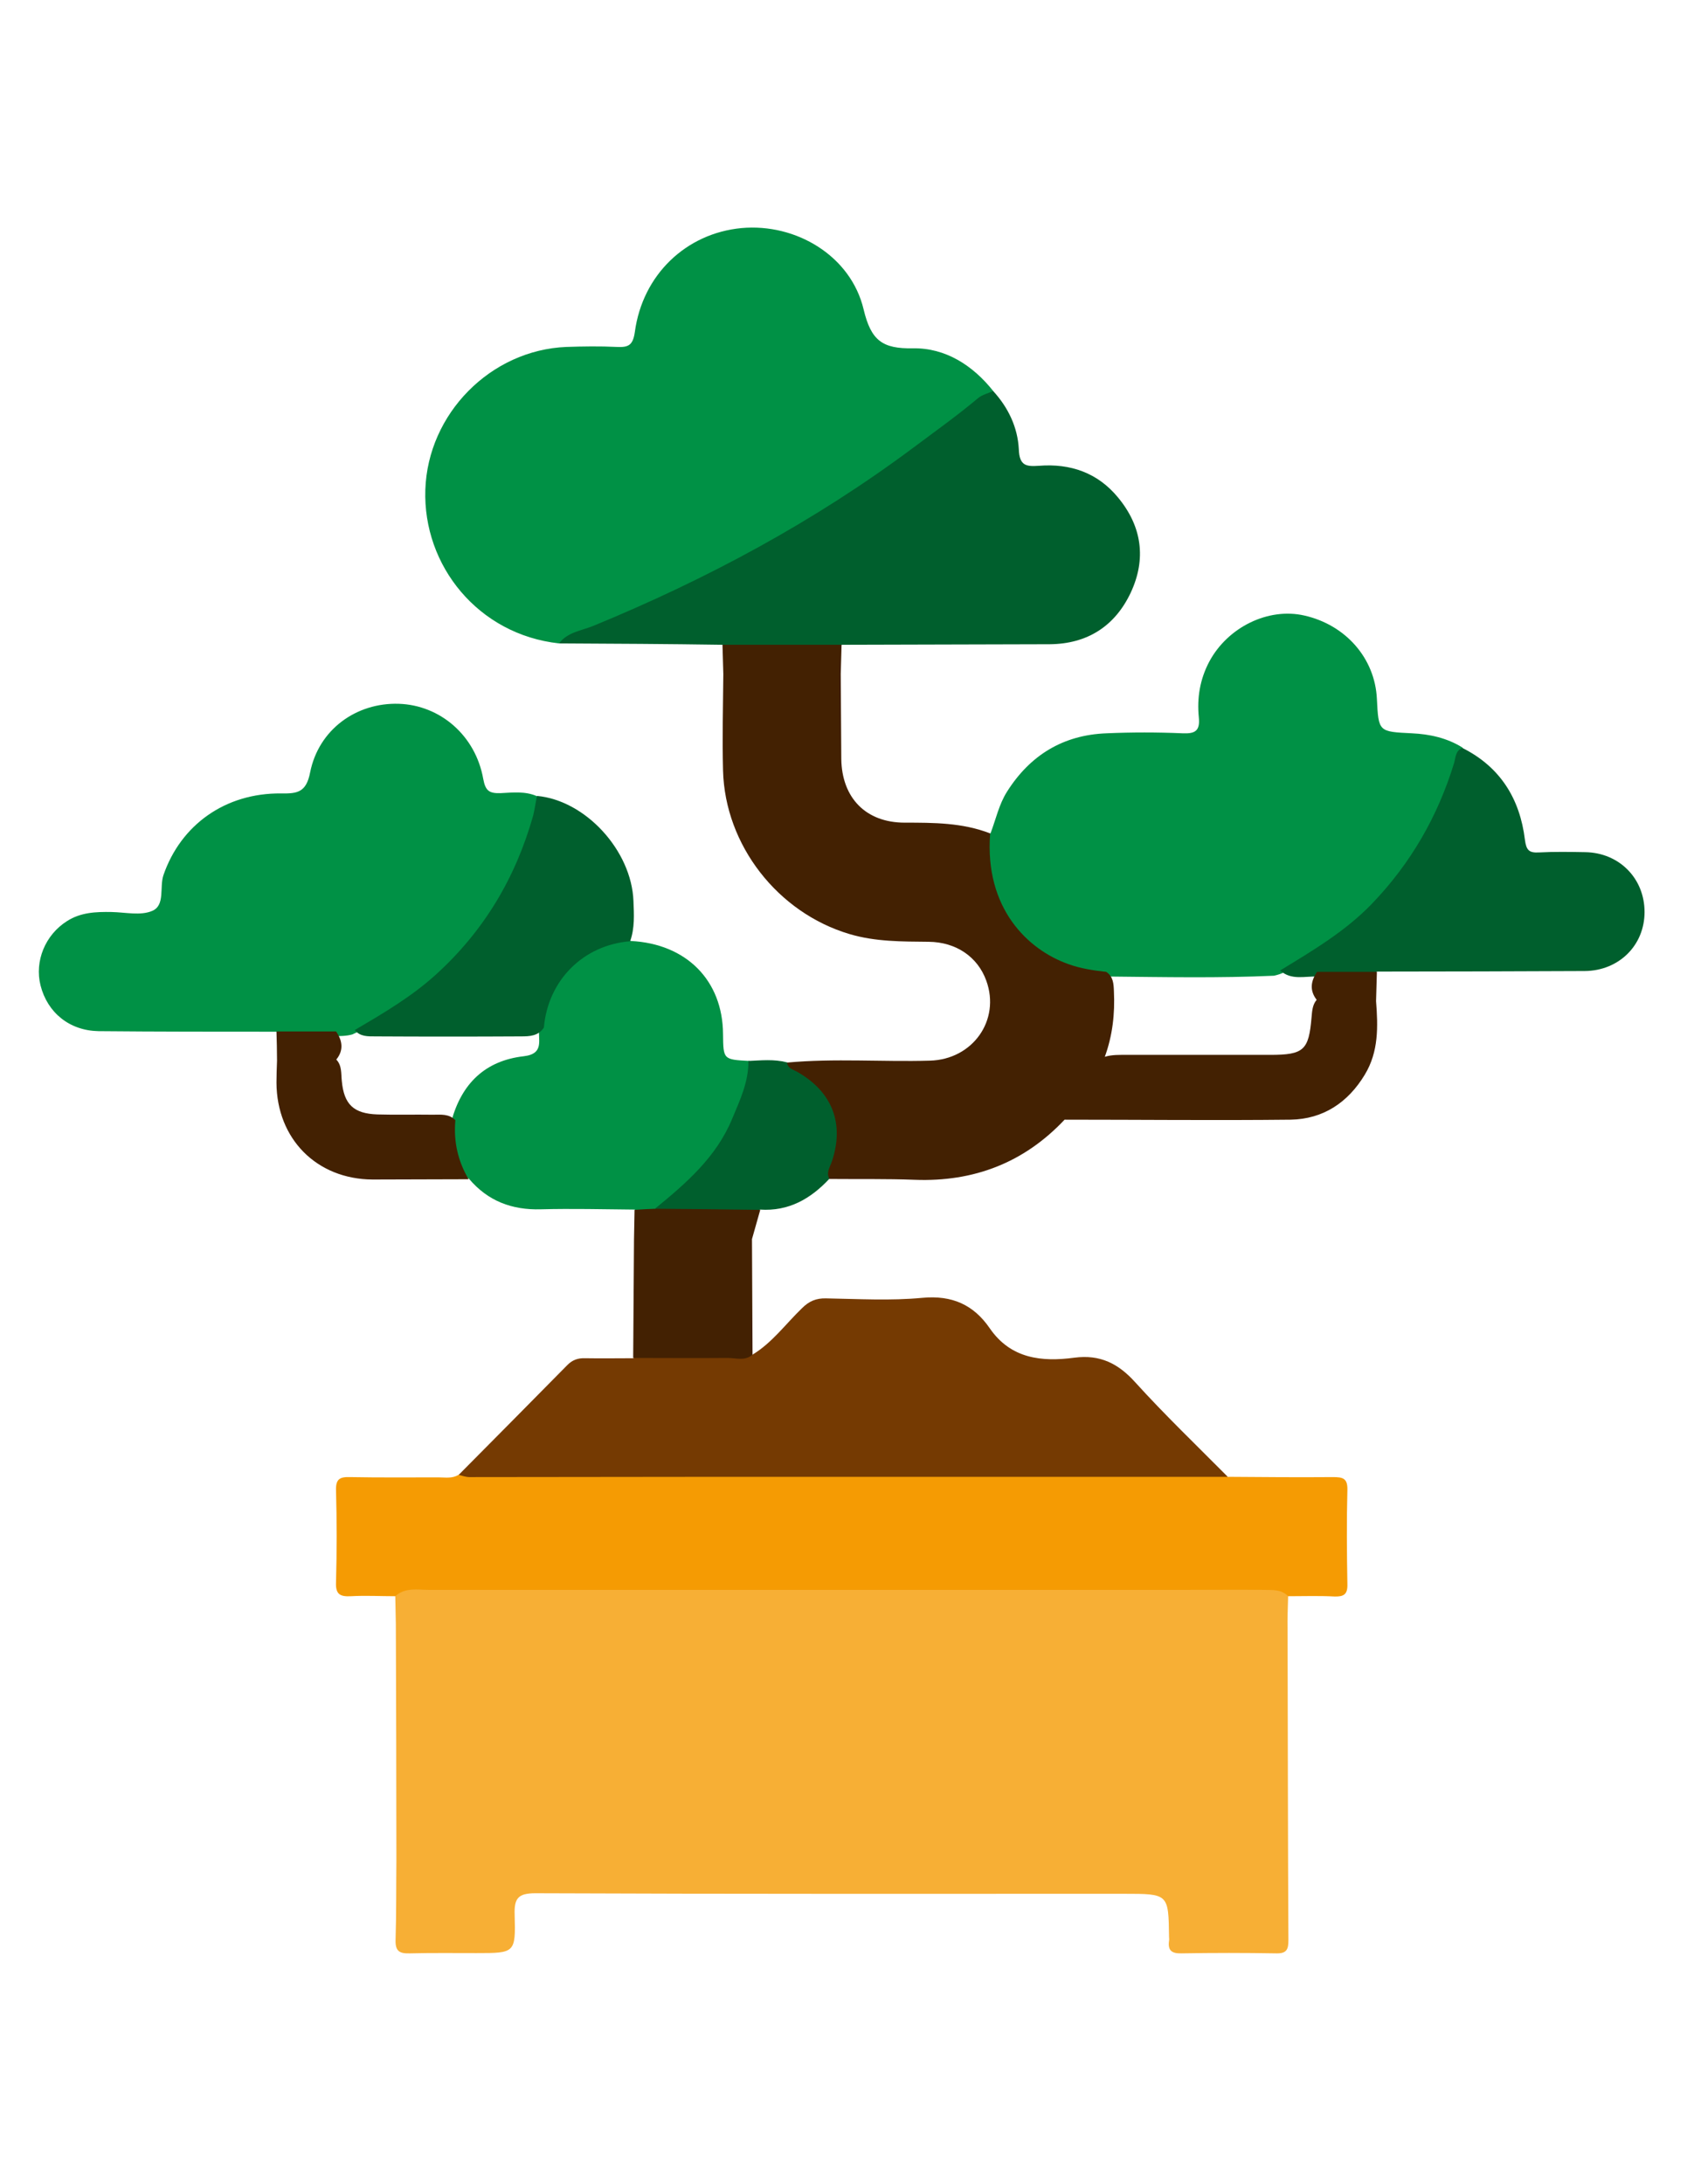 <?xml version="1.0" encoding="utf-8"?>
<!-- Generator: Adobe Illustrator 24.0.0, SVG Export Plug-In . SVG Version: 6.00 Build 0)  -->
<svg version="1.1" id="Layer_1" xmlns="http://www.w3.org/2000/svg" xmlns:xlink="http://www.w3.org/1999/xlink" x="0px" y="0px"
	 viewBox="0 0 612 792" style="enable-background:new 0 0 612 792;" xml:space="preserve">
<path style="fill:#F59B03;" d="M467.3,578.8c-108,0-216,0-323.9,0c-5.4,0-10.7-0.3-16.1,0c-3.8,0.2-5.6-0.6-5.4-5
	c0.3-11.2,0.3-22.4,0-33.5c-0.1-4,1.4-4.8,5-4.7c10.7,0.2,21.5,0.1,32.2,0.1c2.4,0,4.9,0.5,7.2-0.9c2.3-0.9,4.7-1.3,7.2-1.3
	c30,0.1,60.1-0.2,90.1,0.1c56.4-0.3,112.8-0.1,169.3-0.1c4.2,0,8.6-0.4,12.4,2c12.8,0.1,25.5,0.2,38.3,0.1c3.5,0,5.3,0.4,5.2,4.6
	c-0.3,11.4-0.2,22.9,0,34.3c0.1,3.7-1.4,4.5-4.7,4.4C478.5,578.6,472.9,578.8,467.3,578.8z"/>
<path style="fill:#F7AF35;" d="M467.3,578.8c-2.5-2.6-5.7-2.2-8.8-2.3c-9.4-0.1-18.8,0-28.3,0c-91.5,0-183.1,0-274.6,0
	c-4.1,0-8.6-1-12.2,2.3c0.1,3.4,0.1,6.7,0.2,10.1c0.1,28.5,0.2,57.1,0.2,85.6c-0.1,9.7,0,19.3-0.3,29c-0.1,4,1.4,4.9,5.1,4.8
	c8.1-0.2,16.2-0.1,24.3-0.1c13.9,0,14.2,0,13.8-13.9c-0.2-5.9,1.2-7.8,7.5-7.8c71.2,0.3,142.5,0.2,213.7,0.2c16,0,16,0,16.2,15.7
	c0,0.4,0.1,0.9,0,1.3c-0.5,3.5,0.9,4.7,4.5,4.6c11.5-0.2,22.9-0.2,34.4,0c3.8,0.1,4.4-1.5,4.4-4.7c-0.2-37.5-0.2-75-0.3-112.6
	C467,586.9,467.2,582.9,467.3,578.8z"/>
<path style="fill:#009145;" d="M202.8,233.3c-29.3-3.2-49.4-28.2-48.5-55.7c0.9-27.6,23.7-50.7,51.2-51.8c6-0.2,12.1-0.3,18.2,0
	c4.2,0.2,5.9-0.5,6.6-5.4c2.8-20.8,18.6-35.8,38.7-37.7c19.8-1.8,39.7,10.1,44.3,29.5c2.7,11.3,6.8,14.3,17.9,14.1
	c11.7-0.2,21.7,6.1,29.2,15.6c-17.4,15.4-36.3,28.6-55.8,41.1c-29,18.6-59.7,34-91.6,46.8C209.6,231,206.1,231.8,202.8,233.3z
	 M357.4,309.7c-0.2,24.2,18.7,42.8,45.1,44.4c19.9,0.2,39.8,0.6,59.7-0.3c1.3-0.3,2.6-0.7,3.8-1.3c33.7-17.4,55.4-44.5,64.6-81.4
	c-5.6-3.5-11.9-4.9-18.4-5.2c-12.1-0.6-12.1-0.5-12.7-12.5c-0.7-14.7-11.3-26.8-26.3-30.2c-13.1-3-27.8,4.2-34.5,16.7
	c-3.4,6.4-4.5,13.2-3.8,20.2c0.5,4.9-1.3,6-5.9,5.8c-9.2-0.4-18.4-0.4-27.6,0c-15.7,0.6-27.7,7.9-36.1,21.2c-2.9,4.6-4,9.9-5.9,14.9
	C357.2,304.2,357.5,307,357.4,309.7z M121,375.7c2.3,0,4.6,0,6.8-0.6c35.1-15.7,56.8-42.8,67.3-79.4c0.7-2.3,1.6-4.8-0.3-7
	c-4.3-1.9-8.9-1.3-13.3-1.1c-4,0.1-5.4-0.8-6.2-5.2c-2.8-15.7-15.6-26.7-30.6-27.2c-15.4-0.5-29.1,9.3-32.2,24.9
	c-1.4,7.2-4.6,7.7-10.5,7.6c-20.3-0.2-36.4,11.4-42.7,29.6c-1.5,4.4,0.7,11-4.1,13c-4.2,1.8-9.7,0.5-14.7,0.4
	c-5.7-0.1-11.2,0.1-16.2,3.3c-7.9,5-11.8,14.5-9.6,23.3c2.5,9.9,10.5,16.4,21,16.6c21.5,0.2,43.1,0.2,64.6,0.2
	C107,377.4,114.1,375.3,121,375.7z M220.4,341.1c-14.7,5.3-23.1,15.8-24.8,31.4c-0.6,4.2,2.2,9.6-5.6,10.5
	c-14,1.6-22.5,9.9-26.2,23.4c-0.8,7.9-0.9,15.6,6.4,21.1c6.8,8,15.5,11.3,26,11c11.3-0.3,22.7,0,34.1,0.1c2.2,2,4.8,1.6,7.3,0.9
	c18.5-11.3,29.8-27.7,35.2-48.5c0.6-2.2,0.7-4.4-1-6.3c-9.4-0.5-9.4-0.5-9.5-9.7c-0.1-19.5-13.3-32.8-33.5-33.8
	C226,339,223.1,340.2,220.4,341.1z"/>
<path style="fill:#753A02;" d="M411.9,501.3c-6.2-6.9-12.8-10.2-22.1-9c-11.9,1.6-23.1,0.4-30.7-10.6c0,0,0,0,0,0c0,0,0,0,0,0
	c-5.9-8.6-13.7-12.1-24.5-11.1c-11.5,1.1-23.3,0.4-34.9,0.2c-3.6-0.1-6.2,1-8.8,3.6c-5.9,5.7-10.8,12.5-17.9,16.8
	c-13.2-1.6-26.4-0.8-39.6-0.4c-1.4,0-2.5,0.9-3.6,1.7c-5.8,0-11.7,0.1-17.5,0c-2.6-0.1-4.7,0.6-6.6,2.6
	c-13.1,13.3-26.2,26.5-39.3,39.7c1.3,0.3,2.6,0.8,3.9,0.8c31.2,0,62.4-0.1,93.5-0.1c60.5,0,121.1,0,181.6,0
	C434.1,524.1,422.6,513.1,411.9,501.3z"/>
<path style="fill:#005F2D;" d="M202.8,233.3c3.1-4.1,8.1-4.6,12.3-6.3c41.4-17,80.5-38,116.4-64.8c7.9-5.9,15.9-11.6,23.4-17.9
	c1.5-1.2,3.6-1.7,5.4-2.5c5.5,6,8.9,13.2,9.3,21.1c0.2,6.1,2.8,6.3,7.3,6c11.4-0.9,21.3,2.5,28.7,11.5c8.7,10.5,10.3,22.3,4.6,34.5
	c-5.7,12.1-15.7,18.6-29.4,18.7c-25.1,0.1-50.3,0.1-75.4,0.2c-1.6,1.3-3.6,1.8-5.6,1.9c-10.7,0.2-21.4,0.2-32.1,0
	c-2,0-4-0.5-5.6-1.9C242.4,233.5,222.6,233.4,202.8,233.3z M478.1,354.1c7.2-0.4,14.6,1.8,21.5-1.8c25.1,0,50.2-0.1,75.3-0.2
	c12.4-0.1,21.7-9.3,21.7-21.4c0-12.2-9.2-21.5-21.5-21.7c-5.6-0.1-11.2-0.2-16.8,0.1c-3.6,0.2-4.6-0.8-5.1-4.6
	c-1.8-14.8-8.9-26.4-22.7-33.3c-2.5,1-2.4,3.4-3,5.5c-5.9,19.3-15.7,36.3-29.7,50.9c-9.7,10.1-21.6,17.1-33.4,24.3
	C468.5,355.6,473.4,353.9,478.1,354.1z M229.8,326.7c-0.7-18.3-17.4-36.5-35-38.1c-0.5,2.4-0.8,4.8-1.4,7.2
	c-6.4,22.6-17.9,41.9-35.5,57.8c-8.9,8-19,13.9-29.2,19.9c1.9,2.4,4.7,2.3,7.4,2.3c17.6,0.1,35.3,0.1,52.9,0c3.1,0,6.3-0.1,8.3-3.2
	c1.5-17.1,14.2-29.9,31.3-31.3C230.3,336.5,230,331.6,229.8,326.7z M243.9,440.5c8.5,0.2,17,0.2,25.5,0c2.3,0,4.5-0.5,6.3-1.9
	c10.4,0.7,18.4-3.9,25.2-11.2c8.7-20.7,3.2-35.5-15.5-42.2c-4.6-1.2-9.2-0.7-13.9-0.5c0.1,7.6-3.1,14.3-5.9,21
	c-5.7,13.8-16.6,23.3-27.9,32.5C239.4,440.3,241.7,440.5,243.9,440.5z"/>
<path style="fill:#432102;" d="M495.1,389.7c-6.1,10.1-15.1,16.1-26.9,16.3c-27.3,0.3-54.7,0-82,0c-14.7,15.6-32.9,22.6-54.3,21.8
	c-10.3-0.4-20.6-0.2-31-0.3c-1.3-2.3,0.2-4.3,0.9-6.4c4.6-13.7,0.1-25.2-12.5-32.4c-1.5-0.9-3.5-1.2-3.8-3.4
	c17.3-1.6,34.6-0.2,51.8-0.7c15.6-0.4,25.7-14.7,20.5-29c-3.1-8.6-10.9-14-20.9-14.1c-9.7-0.1-19.3,0-28.7-2.8
	c-26-7.7-45.2-32.2-45.9-59.3c-0.3-11.7,0-23.4,0.1-35c-0.1-3.5-0.2-7.1-0.3-10.6c14.4,0,28.8,0,43.2,0c-0.1,3.5-0.2,7.1-0.3,10.6
	c0,0,0,0,0,0c0,0,0,0,0,0c0.1,10.3,0.1,20.5,0.2,30.8c0.2,14.1,8.9,23.1,23,23.1c10.5,0,21,0,31,3.9c-2.1,27.2,13.7,42.2,28.4,47.4
	c4.4,1.6,9.1,2.3,13.7,2.8c2.6,1.7,2.7,4.4,2.8,7c0.4,8.2-0.5,16.1-3.3,23.8c2.6-0.8,5.4-0.7,8.2-0.7c17.3,0,34.5,0,51.8,0
	c12.2,0,14-1.7,15-13.6c0.2-2.2,0.3-4.5,1.8-6.3c0,0,0,0,0.1,0c-2.6-3.3-2.3-6.7,0.1-10.2c7.2,0,14.5,0,21.7,0
	c-0.1,3.5-0.2,7.1-0.3,10.6C499.9,372.2,500.2,381.3,495.1,389.7z M165.2,406.2c-2.3-2.4-5.3-2-8.2-2c-6.7-0.1-13.4,0.1-20.1-0.1
	c-8.6-0.3-12.1-3.6-12.9-12.1c-0.3-2.7,0.1-5.6-2-7.8c2.7-3.3,2.3-6.8-0.1-10.2c-7.2,0-14.4,0-21.6,0c0.1,3.5,0.2,7.1,0.2,10.6
	c-0.1,2.7-0.2,5.4-0.2,8c0.1,20.4,14.6,35,34.9,35.1c11.6,0,23.2-0.1,34.8-0.1C166.1,421,164.5,413.9,165.2,406.2z M237.8,438.3
	c-2.5,0.1-5.1,0.2-7.6,0.4c-0.1,3.5-0.1,7.1-0.2,10.6c-0.1,14.4-0.2,28.7-0.3,43.1c11.4,0,22.8,0.1,34.3,0c3,0,6.3,1.2,9-1.2
	c-0.1-14-0.1-27.9-0.2-41.9c1-3.5,2-7.1,3-10.6C263.1,438.5,250.5,438.4,237.8,438.3z"/>
</svg>
